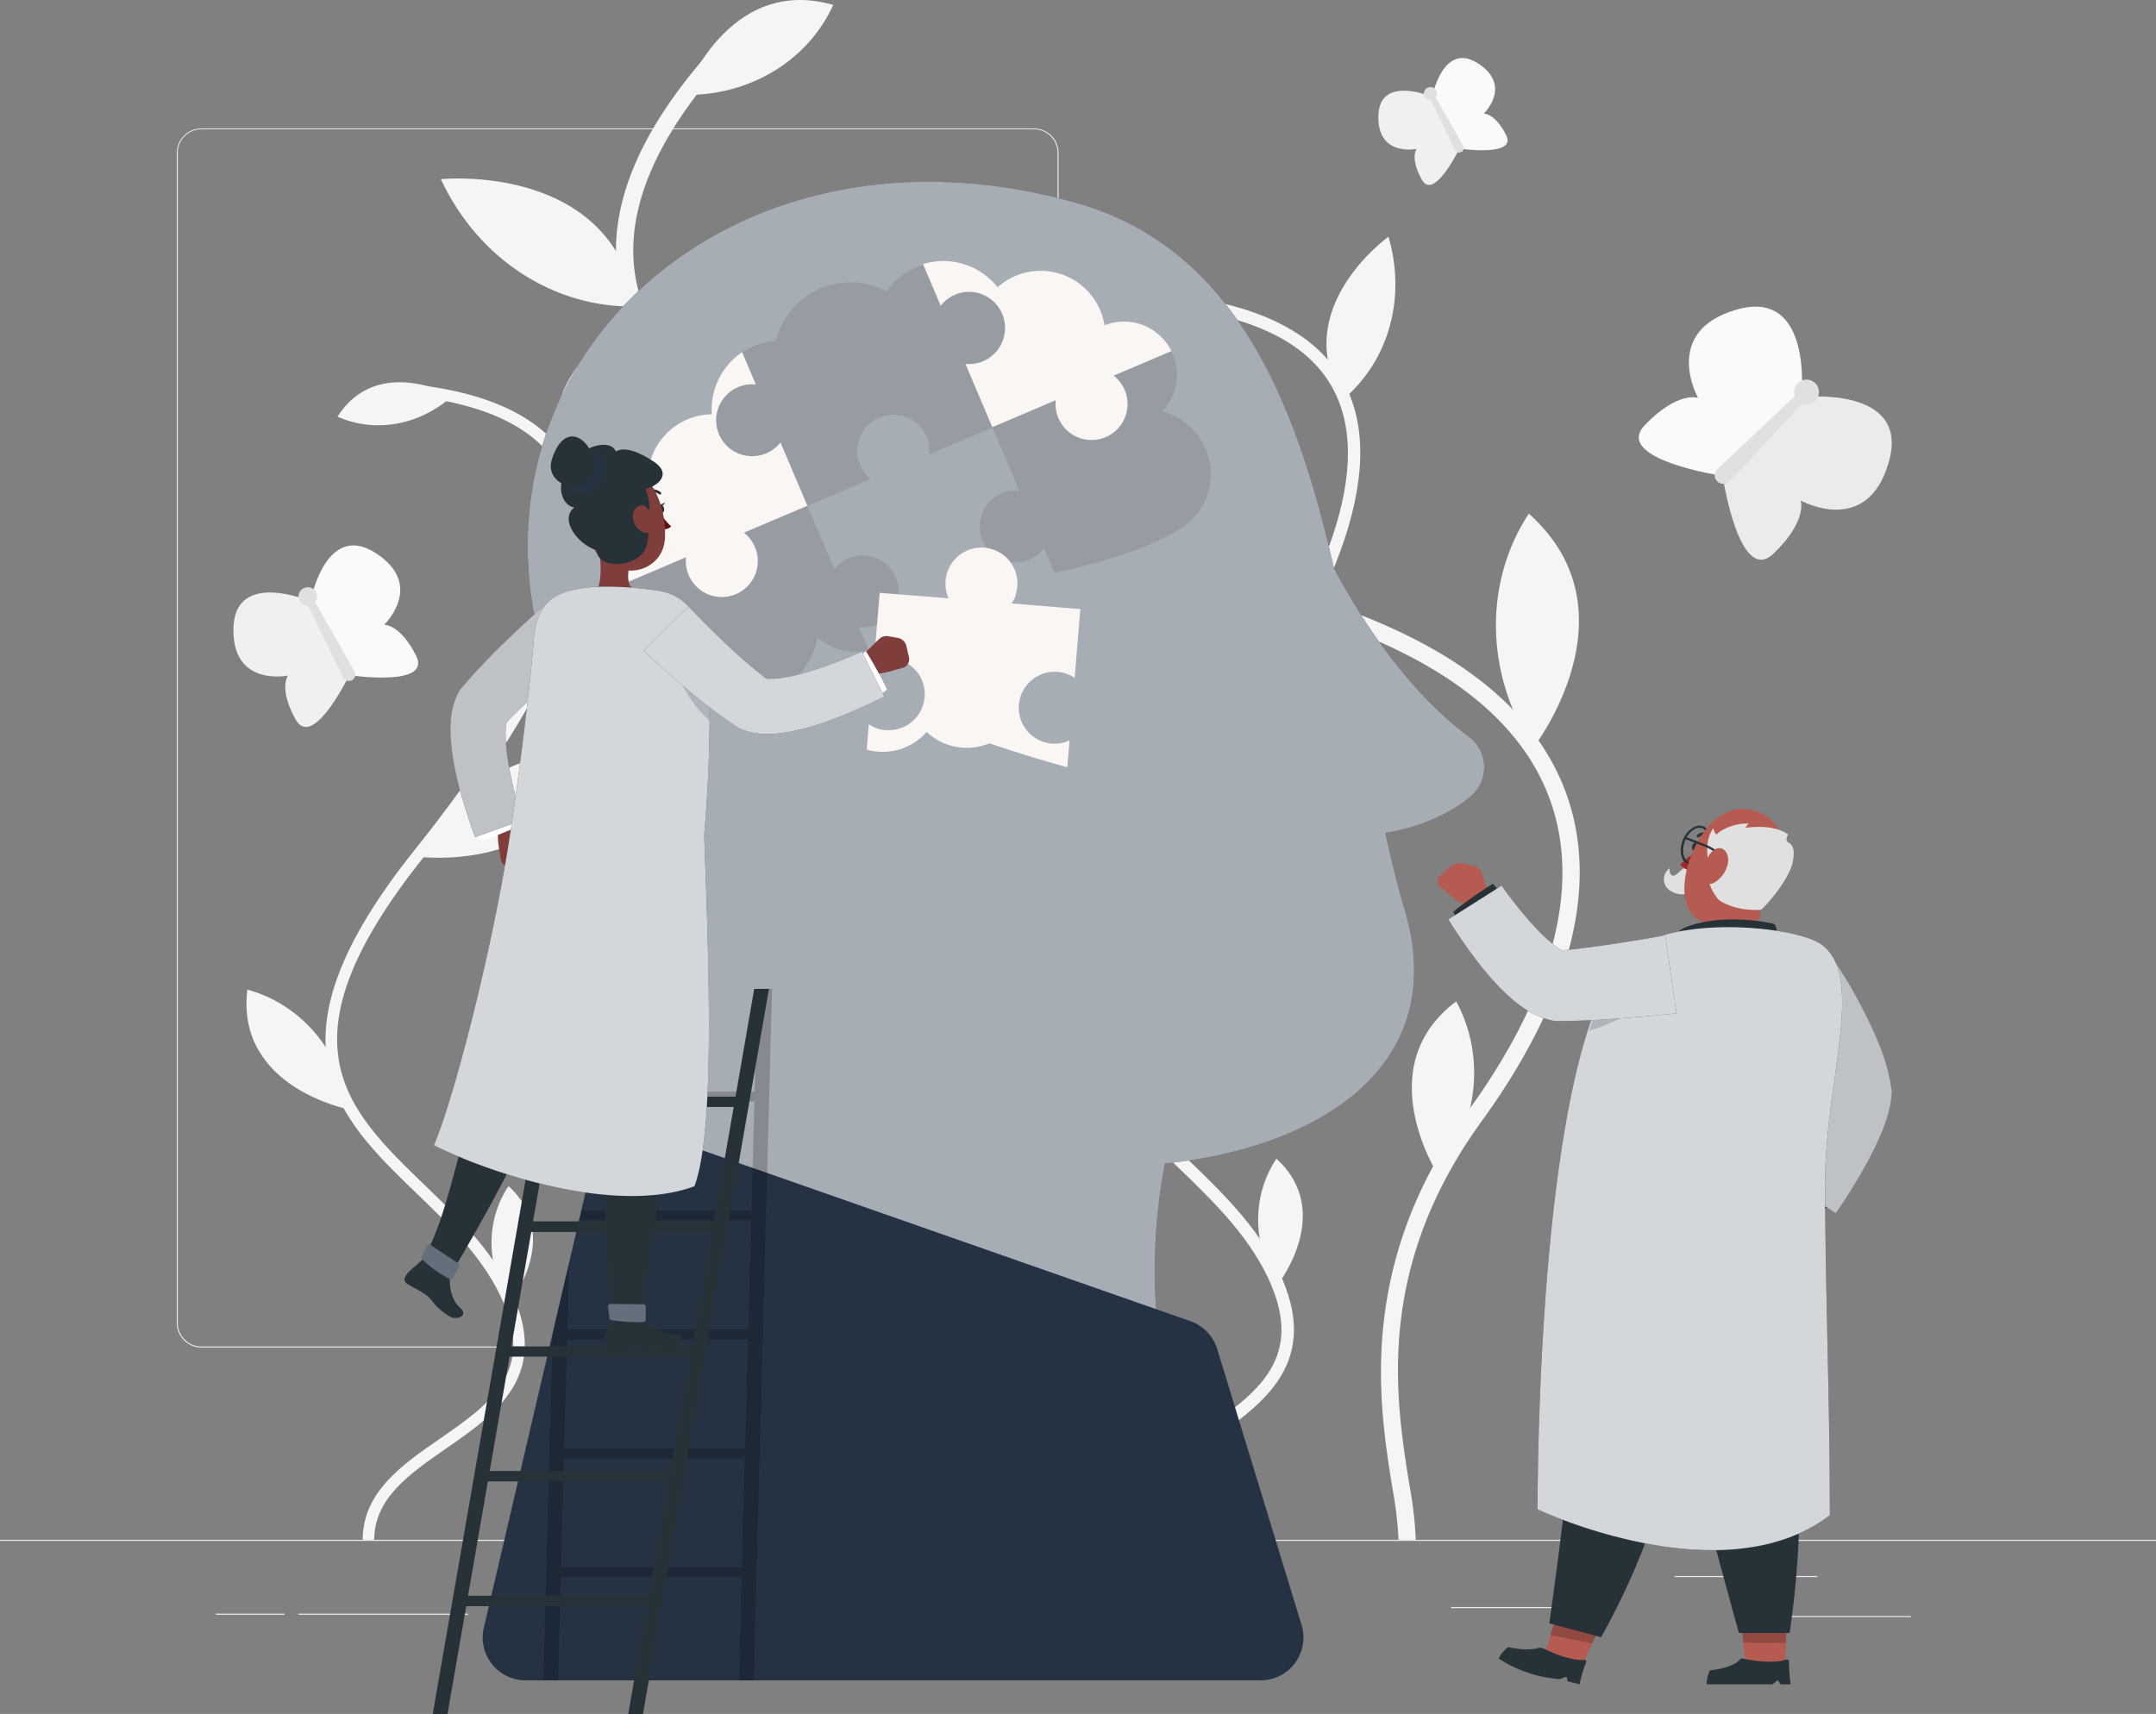 <svg id="Mental_health-rafiki_2_" data-name="Mental health-rafiki (2)" xmlns="http://www.w3.org/2000/svg" width="559.767" height="445.119" viewBox="0 0 559.767 445.119">
  <rect x="0" y="0" width="559.767" height="445.119" fill="#808080" stroke="none"/>
  <g id="freepik--background-complete--inject-2">
    <rect id="Rectangle_26" data-name="Rectangle 26" width="559.767" height="0.28" transform="translate(0 399.89)" fill="#ebebeb"/>
    <rect id="Rectangle_27" data-name="Rectangle 27" width="37.079" height="0.28" transform="translate(434.76 409.283)" fill="#ebebeb"/>
    <rect id="Rectangle_28" data-name="Rectangle 28" width="33.776" height="0.28" transform="translate(376.723 417.354)" fill="#ebebeb"/>
    <rect id="Rectangle_29" data-name="Rectangle 29" width="42.822" height="0.28" transform="translate(453.299 419.672)" fill="#ebebeb"/>
    <rect id="Rectangle_30" data-name="Rectangle 30" width="17.801" height="0.28" transform="translate(56.089 419.067)" fill="#ebebeb"/>
    <rect id="Rectangle_31" data-name="Rectangle 31" width="44.02" height="0.28" transform="translate(77.483 419.067)" fill="#ebebeb"/>
    <rect id="Rectangle_32" data-name="Rectangle 32" width="33.955" height="0.28" transform="translate(245.928 409.137)" fill="#ebebeb"/>
    <rect id="Rectangle_33" data-name="Rectangle 33" width="80.718" height="0.28" transform="translate(160.351 409.137)" fill="#ebebeb"/>
    <path id="Path_372" data-name="Path 372" d="M260.87,371.6H477.052a6.4,6.4,0,0,0,6.393-6.393V61.337A6.4,6.4,0,0,0,477.052,55H260.87a6.393,6.393,0,0,0-6.37,6.337V365.212A6.393,6.393,0,0,0,260.87,371.6ZM477.052,55.224a6.124,6.124,0,0,1,6.113,6.113V365.212a6.124,6.124,0,0,1-6.113,6.113H260.87a6.124,6.124,0,0,1-6.113-6.113V61.337a6.124,6.124,0,0,1,6.113-6.113Z" transform="translate(-208.599 -21.646)" fill="#ebebeb"/>
    <path id="Path_373" data-name="Path 373" d="M336.832,424h4.478a101.129,101.129,0,0,0-1.69-14.487c-3.56-22.29-8.956-55.977,18.9-94.365,16.48-22.715,33.519-56.257,21.07-87-11.442-28.257-45.531-47.535-101.34-57.342-79.89-14.028-127.627-37.762-137.971-68.56-6.4-19.032,1.646-40.885,23.924-64.855l-3.28-3.045c-23.51,25.257-31.851,48.588-24.887,69.322,10.915,32.466,59.828,57.264,141.453,71.65,54.174,9.516,87.133,27.888,97.948,54.611,11.677,28.839-4.724,60.891-20.543,82.7-28.94,39.9-23.152,76.072-19.693,97.691A97.687,97.687,0,0,1,336.832,424Z" transform="translate(26.267 -24.114)" fill="#f5f5f5"/>
    <path id="Path_374" data-name="Path 374" d="M143.486,205.207c-12.751-19.7-12.628-43.348-1.12-60.847C170.982,169.919,143.486,205.207,143.486,205.207Z" transform="translate(254.564 -10.964)" fill="#f5f5f5"/>
    <path id="Path_375" data-name="Path 375" d="M302.546,159.2c-27.5-11.039-56.76-5.172-75.636,13.434C265.5,201.791,302.546,159.2,302.546,159.2Z" transform="translate(3.188 -9.854)" fill="#f5f5f5"/>
    <path id="Path_376" data-name="Path 376" d="M352.44,66.778c9.874,21.17,29.88,33.586,50.748,33.06C396.729,62.244,352.44,66.778,352.44,66.778Z" transform="translate(-237.99 -20.258)" fill="#f5f5f5"/>
    <path id="Path_377" data-name="Path 377" d="M164.95,302.539c10.725-13.781,12.147-31.347,4.7-45.039C146.836,274.607,164.95,302.539,164.95,302.539Z" transform="translate(208.425 2.56)" fill="#f5f5f5"/>
    <path id="Path_378" data-name="Path 378" d="M306.76,49.874c17.465.246,32.332-9.18,38.792-23.387C318.146,18.583,306.76,49.874,306.76,49.874Z" transform="translate(-129.213 -25.207)" fill="#f5f5f5"/>
    <path id="Path_379" data-name="Path 379" d="M373.665,414.449h3c0-10.781,9.124-17.107,18.786-23.8,12.8-8.889,27.35-18.976,16.524-41.21-5.239-10.736-13.837-19.032-22.156-27.059-20.734-20.017-38.646-37.3-.224-85.331,34.762-43.46,48.42-77.651,39.5-98.877-5.7-13.546-20.275-21.585-43.326-23.891l-.291,3c21.865,2.239,35.6,9.606,40.841,22.055,8.475,20.152-5.038,53.29-39.072,95.832-40.135,50.178-20.4,69.221.493,89.384,8.128,7.837,16.535,15.953,21.529,26.208,9.706,19.917-2.553,28.414-15.528,37.415C383.864,394.969,373.665,402.1,373.665,414.449Z" transform="translate(-279.501 -14.56)" fill="#f5f5f5"/>
    <path id="Path_380" data-name="Path 380" d="M445.7,285.9c-2.329-15.6-12.886-27.451-26.477-31.134C416.175,280.329,445.7,285.9,445.7,285.9Z" transform="translate(-355.015 2.234)" fill="#f5f5f5"/>
    <path id="Path_381" data-name="Path 381" d="M363.9,226.805c8.956-17.767,26.309-27.8,44.054-26.869C401.494,231.809,363.9,226.805,363.9,226.805Z" transform="translate(-255.585 -4.328)" fill="#f5f5f5"/>
    <path id="Path_382" data-name="Path 382" d="M371.373,101.79c4.422,15.058-.157,30.227-10.893,39.184C347.046,119.176,371.373,101.79,371.373,101.79Z" transform="translate(-212.321 -16.053)" fill="#f5f5f5"/>
    <path id="Path_383" data-name="Path 383" d="M381.062,330.758c-6.281-9.908-6.113-21.719-.258-30.418C394.955,313.248,381.062,330.758,381.062,330.758Z" transform="translate(-248.766 7.681)" fill="#f5f5f5"/>
    <path id="Path_384" data-name="Path 384" d="M424.925,117.373c-8.688,7.837-20.364,9.729-29.925,5.43C405.3,106.637,424.925,117.373,424.925,117.373Z" transform="translate(-307.374 -14.608)" fill="#f5f5f5"/>
    <path id="Path_385" data-name="Path 385" d="M194.949,416.924h3.235c0-11.61,9.83-18.428,20.241-25.649,13.815-9.572,29.466-20.431,17.789-44.389-5.6-11.554-14.89-20.5-23.846-29.108-22.391-21.562-41.647-40.191-.257-91.925,37.46-46.819,52.17-83.652,42.542-106.524-6.135-14.554-21.842-23.242-46.673-25.749l-.313,3.224c23.51,2.351,38.355,10.356,44,23.757,9.124,21.708-5.43,57.41-42.094,103.243-43.236,54.051-21.976,74.561.537,96.28,8.755,8.452,17.8,17.185,23.186,28.235,10.456,21.461-2.743,30.619-16.726,40.3C205.943,395.988,194.949,403.612,194.949,416.924Z" transform="translate(95.648 -17.034)" fill="#f5f5f5"/>
    <path id="Path_386" data-name="Path 386" d="M272.532,278.456c-2.5-16.793-13.871-29.567-28.514-33.586C240.737,272.444,272.532,278.456,272.532,278.456Z" transform="translate(14.315 1.05)" fill="#f5f5f5"/>
    <path id="Path_387" data-name="Path 387" d="M184.41,214.784c9.65-19.144,28.347-29.948,47.468-28.906C224.9,220.169,184.41,214.784,184.41,214.784Z" transform="translate(121.435 -6.01)" fill="#f5f5f5"/>
    <path id="Path_388" data-name="Path 388" d="M192.485,80.11c4.758,16.222-.168,32.466-11.744,42.229C166.288,98.84,192.485,80.11,192.485,80.11Z" transform="translate(168.005 -18.644)" fill="#f5f5f5"/>
    <path id="Path_389" data-name="Path 389" d="M202.881,326.769c-6.717-10.669-6.572-23.4-.269-32.769C217.86,307.9,202.881,326.769,202.881,326.769Z" transform="translate(128.792 6.923)" fill="#f5f5f5"/>
    <path id="Path_390" data-name="Path 390" d="M250.151,96.871c-9.359,8.486-21.932,10.479-32.231,5.855C229.015,85.328,250.151,96.871,250.151,96.871Z" transform="translate(65.647 -17.089)" fill="#f5f5f5"/>
    <path id="Path_391" data-name="Path 391" d="M81.752,117.349,61.287,137.815s4.321,28.738,13.244,20.152,7.019-13.781,7.019-13.781,17.386,9.74,22.928-10.121S81.752,117.349,81.752,117.349Z" transform="translate(385.956 -14.215)" fill="#ebebeb"/>
    <path id="Path_392" data-name="Path 392" d="M124.294,119.838,103.829,140.3s-28.75-4.321-20.152-13.244,13.77-7.019,13.77-7.019-9.684-17.364,10.132-22.962S124.294,119.838,124.294,119.838Z" transform="translate(343.413 -16.703)" fill="#fafafa"/>
    <circle id="Ellipse_8" data-name="Ellipse 8" cx="3.224" cy="3.224" r="3.224" transform="translate(465.815 98.578)" fill="#e0e0e0"/>
    <path id="Path_393" data-name="Path 393" d="M81.27,139.376h0a2.239,2.239,0,0,0,3.179,0l20.476-21.786-1.87-1.87-21.73,20.465a2.239,2.239,0,0,0-.056,3.191Z" transform="translate(364.573 -14.388)" fill="#e0e0e0"/>
    <path id="Path_394" data-name="Path 394" d="M403.017,166.251l10.076,19.166s21.506,3.258,17.364-5.016-8.307-8.061-8.307-8.061,10.747-10.311-2.239-18.651S403.017,166.251,403.017,166.251Z" transform="translate(-322.41 -10.084)" fill="#fafafa"/>
    <path id="Path_395" data-name="Path 395" d="M439,164.945l10.076,19.166S439.63,203.7,435.14,195.62s-1.97-11.4-1.97-11.4-14.554,3.056-14.162-12.315S439,164.945,439,164.945Z" transform="translate(-358.396 -8.778)" fill="#f0f0f0"/>
    <path id="Path_396" data-name="Path 396" d="M426.725,164.979a2.407,2.407,0,1,0-.178-1.845,2.418,2.418,0,0,0,.178,1.845Z" transform="translate(-348.929 -8.924)" fill="#e0e0e0"/>
    <path id="Path_397" data-name="Path 397" d="M429.7,185.315h0a1.657,1.657,0,0,0,.672-2.239L419.341,163.63l-1.747.929,9.841,20.062a1.657,1.657,0,0,0,2.261.694Z" transform="translate(-338.309 -8.661)" fill="#e0e0e0"/>
    <path id="Path_398" data-name="Path 398" d="M150.369,48.757l7.075,13.434s15.047,2.239,12.147-3.5-5.81-5.6-5.81-5.6,7.523-7.21-1.534-13.043S150.369,48.757,150.369,48.757Z" transform="translate(221.462 -23.598)" fill="#fafafa"/>
    <path id="Path_399" data-name="Path 399" d="M175.517,47.852l7.075,13.434S175.987,75,172.841,69.347s-1.377-7.982-1.377-7.982-10.2,2.138-9.908-8.632S175.517,47.852,175.517,47.852Z" transform="translate(196.314 -22.692)" fill="#f0f0f0"/>
    <path id="Path_400" data-name="Path 400" d="M166.936,47.861a1.69,1.69,0,1,0,.705-2.239A1.691,1.691,0,0,0,166.936,47.861Z" transform="translate(202.935 -22.791)" fill="#e0e0e0"/>
    <path id="Path_401" data-name="Path 401" d="M169,62.087h0a1.12,1.12,0,0,0,.47-1.635l-7.714-13.6-1.22.638,6.874,14.084a1.12,1.12,0,0,0,1.59.515Z" transform="translate(210.389 -22.62)" fill="#e0e0e0"/>
  </g>
  <g id="freepik--Head--inject-2" transform="translate(125.32 47.203)">
    <path id="Path_402" data-name="Path 402" d="M162.793,198.311C132.509,119.484,204.82,46.614,298.021,72.8c41.333,11.61,57.287,51.5,67.1,94.959,5.889,11.128,18.036,31.089,35.019,43.74a9.874,9.874,0,0,1,.481,15.472c-7.4,6.225-16.625,8.609-22.144,9.5,1.511,7,3.146,13.7,5.016,19.984,12.125,40.863-22.827,61.888-62.246,65.862a147.778,147.778,0,0,0-2.172,39.6c1.355,17.442-14.554,31.246-31.716,27.787l-77.248-15.6a26.511,26.511,0,0,1-21.193-28.257,632.052,632.052,0,0,0,.179-100.612C180.157,234.673,171.447,220.8,162.793,198.311Z" transform="translate(-144.107 -67.37)" fill="#243244"/>
    <path id="Path_403" data-name="Path 403" d="M162.793,198.311C132.509,119.484,204.82,46.614,298.021,72.8c41.333,11.61,57.287,51.5,67.1,94.959,5.889,11.128,18.036,31.089,35.019,43.74a9.874,9.874,0,0,1,.481,15.472c-7.4,6.225-16.625,8.609-22.144,9.5,1.511,7,3.146,13.7,5.016,19.984,12.125,40.863-22.827,61.888-62.246,65.862a147.778,147.778,0,0,0-2.172,39.6c1.355,17.442-14.554,31.246-31.716,27.787l-77.248-15.6a26.511,26.511,0,0,1-21.193-28.257,632.052,632.052,0,0,0,.179-100.612C180.157,234.673,171.447,220.8,162.793,198.311Z" transform="translate(-144.107 -67.37)" fill="#fff" opacity="0.6"/>
    <path id="Path_404" data-name="Path 404" d="M208.891,430.288H399.682a11.128,11.128,0,0,0,10.647-14.375l-21.9-71.65a11.2,11.2,0,0,0-6.963-7.255L240.809,287.749a11.117,11.117,0,0,0-14.554,7.971l-28.246,120.91a11.128,11.128,0,0,0,10.882,13.658Z" transform="translate(-197.717 -41.104)" fill="#243244"/>
    <path id="Path_405" data-name="Path 405" d="M247.653,92.6a16.793,16.793,0,0,1,27.8,9.841,13.748,13.748,0,0,1,17.375,6.717l-14.991,6.37a9.348,9.348,0,1,1-15.047,6.381l-16.468,7-7-16.468a9.337,9.337,0,0,0,9.247-4.982,9.016,9.016,0,0,0,.47-1.12c.123-.336.224-.672.313-1.019a9.283,9.283,0,0,0,.269-2.161v-.078a9.493,9.493,0,0,0-.75-3.638,9.337,9.337,0,0,0-15.953-2.1l-4.59-10.8a17.991,17.991,0,0,1,19.312,5.978Z" transform="translate(-114.003 -65.173)" fill="#faf6f3"/>
    <path id="Path_406" data-name="Path 406" d="M232.159,160.779a9.323,9.323,0,1,1-3.56-17.913,7.6,7.6,0,0,1,.873,0h0L222.486,126.4l16.468-7A9.348,9.348,0,1,0,254,113.02l14.991-6.37a13.737,13.737,0,0,1-2.429,15.673,16.793,16.793,0,0,1,9.706,25.749h0l-.246.325a16.938,16.938,0,0,1-6.057,5.15c-7.019,4.265-18.215,7.837-31.347,10.725l-2.732-6.415a9.237,9.237,0,0,1-3.728,2.922Z" transform="translate(-90.168 -62.675)" opacity="0.1"/>
    <path id="Path_407" data-name="Path 407" d="M342.206,115.967a9.348,9.348,0,0,0-5.6,7.21,10.363,10.363,0,0,0-.112,1.321v.09a9.348,9.348,0,0,0,16.7,5.743l6.986,16.457h0l-16.468,6.986a9.348,9.348,0,1,1-15.047,6.393l-15.1,6.415a13.793,13.793,0,0,1,7.994-17.5,16.793,16.793,0,0,1,13.815-26.052,17.98,17.98,0,0,1,5.788-14.487,18.172,18.172,0,0,1,2.094-1.635l3.549,8.363A9.258,9.258,0,0,0,342.206,115.967Z" transform="translate(-275.884 -62.644)" fill="#faf6f3"/>
    <path id="Path_408" data-name="Path 408" d="M328.91,94.482a9.348,9.348,0,0,1,12.248,4.948,9.494,9.494,0,0,1,.75,3.638v.078a9.281,9.281,0,0,1-.269,2.161c-.09.347-.19.683-.314,1.019a9.019,9.019,0,0,1-.47,1.12,9.337,9.337,0,0,1-9.247,4.982h0l7,16.468h0l-16.457,7a9.993,9.993,0,0,0,0-2.239.19.19,0,0,0,0-.078s0-.1,0-.146a9.314,9.314,0,0,0-10.781-7.7,8.821,8.821,0,0,0-2.082.6h0a9.348,9.348,0,0,0-5.06,12.214,9.237,9.237,0,0,0,1.993,2.944,10.881,10.881,0,0,0,.851.761L290.6,149.238l-6.986-16.457a9.348,9.348,0,0,1-16.7-5.743v-.09a10.351,10.351,0,0,1,.112-1.321,9.3,9.3,0,0,1,10.2-7.837h0l-3.549-8.363a17.912,17.912,0,0,1,8.732-3.045A19.916,19.916,0,0,1,311.12,93.508a18.047,18.047,0,0,1,9.494-6.908l4.59,10.8A9.337,9.337,0,0,1,328.91,94.482Z" transform="translate(-206.276 -65.071)" opacity="0.1"/>
    <path id="Path_409" data-name="Path 409" d="M307.369,160.542a9.348,9.348,0,1,0,14.352-11.016l16.468-6.986,7,16.468c.179-.235.392-.448.593-.672a9.113,9.113,0,0,1,3.112-2.172,9.348,9.348,0,0,1,8.161,16.793c-.269.146-.56.291-.851.414a9.393,9.393,0,0,1-4.624.694h0l2.586,6.079a15.248,15.248,0,0,1-11.352-1.926,15.494,15.494,0,0,1-2-1.489,19.727,19.727,0,0,1-2.6,6.65,20.073,20.073,0,0,1-37.068-12.315,13.781,13.781,0,0,1-9.572-8.732l15.1-6.415A9.394,9.394,0,0,0,307.369,160.542Z" transform="translate(-253.866 -58.385)" opacity="0.1"/>
    <g id="Group_20" data-name="Group 20" transform="translate(20.387 300.662)" opacity="0.2">
      <path id="Path_410" data-name="Path 410" d="M374.941,363.52l-.75,28.313H327.26l.75-28.313Z" transform="translate(-327.26 -332.632)" fill="none"/>
      <path id="Path_411" data-name="Path 411" d="M327.281,335.93h46.931l-.75,28.313H326.52Z" transform="translate(-325.703 -335.93)" fill="none"/>
    </g>
  </g>
  <g id="freepik--character-1--inject-2" transform="translate(373.299 210.106)">
    <path id="Path_412" data-name="Path 412" d="M79.1,308.924l-.19-2.776a2.855,2.855,0,0,1,1.052-2.53l3.359-2.5a4.758,4.758,0,0,1,4.9-.313l1.12.493c.6,4.646-1.8,9.606-1.8,9.606L87,312.428a2.06,2.06,0,0,1-3.1,1.12l-2.956-1.635A3.829,3.829,0,0,1,79.1,308.924Z" transform="translate(8.704 -202.434)" fill="#b55b52"/>
    <path id="Path_413" data-name="Path 413" d="M77.254,299l-1.724,1.4a99.379,99.379,0,0,0,8.744,6.807,19.862,19.862,0,0,1,2.138-1.814Z" transform="translate(15.497 -202.586)" fill="#263238"/>
    <path id="Path_414" data-name="Path 414" d="M61.24,259.651c.638.817,1.433,1.914,2.127,2.911s1.433,2.049,2.127,3.079c1.377,2.082,2.709,4.187,3.93,6.292a70.368,70.368,0,0,1,3.269,6.325,30.228,30.228,0,0,1,2.015,5.6l-.1-1.926a6.627,6.627,0,0,1-.213,1.8,25.465,25.465,0,0,1-.772,2.7,63.3,63.3,0,0,1-2.441,6.045c-.94,2.06-1.993,4.131-3.09,6.191s-2.239,4.165-3.359,6.034l13.658,9.012c1.579-2.239,2.944-4.377,4.333-6.628s2.7-4.478,3.974-6.852a82.125,82.125,0,0,0,3.594-7.512,37.637,37.637,0,0,0,1.545-4.333,27.2,27.2,0,0,0,1.064-5.5l.067-.784-.168-1.12a47.267,47.267,0,0,0-2.608-9.774,89.962,89.962,0,0,0-3.672-8.352c-1.287-2.631-2.653-5.172-4.075-7.658-.705-1.243-1.433-2.485-2.239-3.706s-1.467-2.385-2.373-3.75Z" transform="translate(24.94 -208.712)" fill="#243244"/>
    <path id="Path_415" data-name="Path 415" d="M61.24,259.651c.638.817,1.433,1.914,2.127,2.911s1.433,2.049,2.127,3.079c1.377,2.082,2.709,4.187,3.93,6.292a70.368,70.368,0,0,1,3.269,6.325,30.228,30.228,0,0,1,2.015,5.6l-.1-1.926a6.627,6.627,0,0,1-.213,1.8,25.465,25.465,0,0,1-.772,2.7,63.3,63.3,0,0,1-2.441,6.045c-.94,2.06-1.993,4.131-3.09,6.191s-2.239,4.165-3.359,6.034l13.658,9.012c1.579-2.239,2.944-4.377,4.333-6.628s2.7-4.478,3.974-6.852a82.125,82.125,0,0,0,3.594-7.512,37.637,37.637,0,0,0,1.545-4.333,27.2,27.2,0,0,0,1.064-5.5l.067-.784-.168-1.12a47.267,47.267,0,0,0-2.608-9.774,89.962,89.962,0,0,0-3.672-8.352c-1.287-2.631-2.653-5.172-4.075-7.658-.705-1.243-1.433-2.485-2.239-3.706s-1.467-2.385-2.373-3.75Z" transform="translate(24.94 -208.712)" fill="#fff" opacity="0.7"/>
    <path id="Path_416" data-name="Path 416" d="M131.813,397.53l11.9,2.452-6,13.468-9.953-2.038Z" transform="translate(-100.277 -190.808)" fill="#b55b52"/>
    <path id="Path_417" data-name="Path 417" d="M130.023,397.53l11.912,2.463-3.37,7.534-10.815-2.217Z" transform="translate(-98.487 -190.808)" opacity="0.2"/>
    <path id="Path_418" data-name="Path 418" d="M126.886,365.629c5.934-18.439,20.152-36.945,19.032-55.148l-39.643-.1s-2.586,36.721-3.93,53.738c-1.4,17.644-5.822,48.588-5.822,48.588l13.434,3.6S127.916,385.378,126.886,365.629Z" transform="translate(-67.575 -201.225)" fill="#263238"/>
    <path id="Path_419" data-name="Path 419" d="M153.132,416.963l-3.1-.817-.269-1.187-1.78.649a33.419,33.419,0,0,1-15.853-5.363,8.117,8.117,0,0,1,2.474-2.956s4.612,1.12,7.68.269a2.037,2.037,0,0,1,1.5.1c1.914.94,7.053,3.258,10.6,2.944a.448.448,0,0,1,.459.616A37.64,37.64,0,0,0,153.132,416.963Z" transform="translate(-116.335 -189.641)" fill="#263238"/>
    <path id="Path_420" data-name="Path 420" d="M85.54,399.02l12.181.123-.582,14.364-10.177-.078Z" transform="translate(-7.018 -190.63)" fill="#b55b52"/>
    <path id="Path_421" data-name="Path 421" d="M85.54,399.03l12.181.112-.325,8.049-11.061-.1Z" transform="translate(-7.018 -190.629)" opacity="0.2"/>
    <path id="Path_422" data-name="Path 422" d="M109.356,361.005c.985-18.45,11.285-37.941,6.325-49.774L77.74,310.38s.358,35.635,4.3,52.618c4.1,17.722,13.725,52.193,13.725,52.193h13.166S114.3,382.041,109.356,361.005Z" transform="translate(-17.59 -201.225)" fill="#263238"/>
    <path id="Path_423" data-name="Path 423" d="M110,227.958c-1.332,1.287-2.239.515-2.161-1.254a3.5,3.5,0,0,0,.56,6.012c2.485,1.411,5.284.616,6.258-.907l.381-5.206C113.15,225.641,112.008,226.044,110,227.958Z" transform="translate(-47.681 -211.3)" fill="#e0e0e0"/>
    <path id="Path_424" data-name="Path 424" d="M110.834,222.72l-1.982,5.094a4.646,4.646,0,0,1-2.922-1.635,11.419,11.419,0,0,1,4.9-3.459Z" transform="translate(-42.958 -211.704)" fill="#a02724"/>
    <path id="Path_425" data-name="Path 425" d="M107.643,221.982c-.235.6-.75.963-1.12.795a1.064,1.064,0,0,1-.28-1.377c.246-.6.75-.963,1.12-.806A1.051,1.051,0,0,1,107.643,221.982Z" transform="translate(-40.115 -211.962)" fill="#263238"/>
    <path id="Path_426" data-name="Path 426" d="M106.219,226.862a3.09,3.09,0,0,0,1.22-.269,6.2,6.2,0,0,0,3.056-3.471c1.12-2.7.47-5.486-1.332-6.225a2.777,2.777,0,0,0-2.228.134,6.2,6.2,0,0,0-3.056,3.471c-1.12,2.7-.47,5.486,1.332,6.225A2.486,2.486,0,0,0,106.219,226.862Zm1.993-9.594a2.071,2.071,0,0,1,.739.146c1.523.627,1.982,3.09,1.019,5.5h0a5.6,5.6,0,0,1-2.754,3.168,2.239,2.239,0,0,1-1.735.078c-1.523-.627-1.982-3.09-1.019-5.5a5.6,5.6,0,0,1,2.754-3.168A2.6,2.6,0,0,1,108.212,217.268Z" transform="translate(-40.258 -212.42)" fill="#263238"/>
    <path id="Path_427" data-name="Path 427" d="M103.358,219.567a.358.358,0,0,0,.347,0,3.012,3.012,0,0,1,2.709-.481.381.381,0,0,0,.493-.213.392.392,0,0,0-.213-.5,3.784,3.784,0,0,0-3.426.582.369.369,0,0,0-.09.526A.314.314,0,0,0,103.358,219.567Z" transform="translate(-35.897 -212.245)" fill="#263238"/>
    <path id="Path_428" data-name="Path 428" d="M111.072,228.688c-3.359,7.243-5.878,12.08-11.419,13.5-11.027,2.821-14.554-3.269-13.434-11.4,1.12-7.311,6.46-17.913,14.879-17.913a11.016,11.016,0,0,1,9.975,15.808Z" transform="translate(-22.003 -212.88)" fill="#b55b52"/>
    <path id="Path_429" data-name="Path 429" d="M91.561,244.942a7.143,7.143,0,0,1,3.415-3.235,6.605,6.605,0,0,0,.112-4.478L111.769,232c-1.343,5.508-2.4,9.874-.347,12.55-3.28,1.993-9.292,5.6-15.841,5.407S90.5,247.248,91.561,244.942Z" transform="translate(-26.765 -210.594)" fill="#b55b52"/>
    <path id="Path_430" data-name="Path 430" d="M113.926,243.182c1-3.179-.515-3.6-.515-3.6s-10.311-2.474-19.872,0-3.806,5.934-3.806,5.934Z" transform="translate(-26.336 -209.82)" fill="#263238"/>
    <path id="Path_431" data-name="Path 431" d="M84.736,227.279c-1.052-2.452-1.12-7.389.94-9.852a2.06,2.06,0,0,0,.806,1.679c.526-.784,3.8-2.967,8.4-2.866a2.81,2.81,0,0,0-.929,1.12s7.21-1.2,11.106,1.746c0,0-.828,1.12-.224,1.858,1.422.806,2,1.8,1.433,5.083s-4.478,9.023-8.273,12.606c-7.1.4-10.893-2.5-10.893-2.5S82.99,231.869,84.736,227.279Z" transform="translate(-14.073 -212.479)" fill="#e0e0e0"/>
    <path id="Path_432" data-name="Path 432" d="M110.274,225.957h.067a.269.269,0,0,0,.2-.336c-.448-1.747-2.776-3.415-4.288-4.03-2.239-.952-5.743-2.239-5.777-2.239a.28.28,0,0,0-.19.526s3.482,1.276,5.754,2.239c1.366.56,3.56,2.1,3.963,3.65A.291.291,0,0,0,110.274,225.957Z" transform="translate(-36.163 -212.108)" fill="#263238"/>
    <path id="Path_433" data-name="Path 433" d="M105.327,226.808a7.568,7.568,0,0,1-3.359,4.142c-1.993,1.041-3.1-1.12-2.653-3.538.4-2.239,1.914-5.463,3.963-5.452S106.155,224.513,105.327,226.808Z" transform="translate(-30.253 -211.795)" fill="#b55b52"/>
    <path id="Path_434" data-name="Path 434" d="M97.678,243.183a153.9,153.9,0,0,1,33.855.537,11.419,11.419,0,0,1,9.5,13.6c-5.262,26.511-2.664,58.451-3.213,63.69,0,0-33.093,8.15-62.694-.728-3.459-32.466,8.184-59.425,13.5-70.643a11.374,11.374,0,0,1,9.046-6.46Z" transform="translate(-38.21 -209.339)" fill="#263238"/>
    <path id="Path_435" data-name="Path 435" d="M106.5,416.648h-2.642l-.672-1.12-1.433,1.12H84.724a7.322,7.322,0,0,1,.84-3.661s5.833-.437,7.77-2.81a.616.616,0,0,1,.6-.246c1.567.336,7.837,1.534,11.374.28a.549.549,0,0,1,.761.526A38.745,38.745,0,0,0,106.5,416.648Z" transform="translate(-14.878 -189.327)" fill="#263238"/>
    <path id="Path_436" data-name="Path 436" d="M99.739,244.623c13.737-7.232,40.807-4.176,46.785.19,11.408,8.341,1.008,35.377.918,61.183s1.22,54.936,1.22,87c-27.843,21.271-75.882-1.511-75.882-1.511S72.131,259.177,99.739,244.623Z" transform="translate(-46.876 -209.604)" fill="#243244"/>
    <path id="Path_437" data-name="Path 437" d="M99.739,244.623c13.737-7.232,40.807-4.176,46.785.19,11.408,8.341,1.008,35.377.918,61.183s1.22,54.936,1.22,87c-27.843,21.271-75.882-1.511-75.882-1.511S72.131,259.177,99.739,244.623Z" transform="translate(-46.876 -209.604)" fill="#fff" opacity="0.8"/>
    <path id="Path_438" data-name="Path 438" d="M122.193,256.77l10.692,1.914A51.792,51.792,0,0,1,119.17,265.2,89.229,89.229,0,0,1,122.193,256.77Z" transform="translate(-79.831 -207.634)" fill="#243244" opacity="0.2"/>
    <path id="Path_439" data-name="Path 439" d="M161.736,225.535l2.7.705a2.832,2.832,0,0,1,2.049,1.8l1.276,4.03a4.769,4.769,0,0,1-1.276,4.747l-.806.851c-4.59-.929-8.52-4.8-8.52-4.8l-1.276-.985a2.071,2.071,0,0,1-.09-3.359l2.485-2.239A3.818,3.818,0,0,1,161.736,225.535Z" transform="translate(-154.975 -211.384)" fill="#b55b52"/>
    <path id="Path_440" data-name="Path 440" d="M164.3,232.4l-2.015-2.172A111.806,111.806,0,0,0,152,237.485a21.341,21.341,0,0,1,1.366,2.922Z" transform="translate(-148.005 -210.806)" fill="#263238"/>
    <path id="Path_441" data-name="Path 441" d="M167.49,243.558c-2.239.425-4.691.84-7.042,1.22s-4.736.761-7.087,1.12c-4.713.694-9.438,1.31-13.927,1.668l1.937.134c.358.123,0,.1-.6-.2a12.747,12.747,0,0,1-2.049-1.355,41.117,41.117,0,0,1-4.736-4.4c-1.59-1.668-3.146-3.493-4.657-5.374-.75-.94-1.5-1.9-2.239-2.866s-1.467-2-2.071-2.855L111.2,239.427c.817,1.332,1.511,2.418,2.3,3.6s1.545,2.306,2.351,3.437c1.6,2.239,3.291,4.478,5.15,6.717a59.338,59.338,0,0,0,6.314,6.572,31.677,31.677,0,0,0,4.254,3.2,19.749,19.749,0,0,0,6.594,2.709l.683.146h1.243c5.3,0,10.322-.314,15.338-.661q3.762-.269,7.49-.593c2.508-.224,4.948-.459,7.512-.728Z" transform="translate(-108.448 -210.756)" fill="#243244"/>
    <path id="Path_442" data-name="Path 442" d="M167.49,243.558c-2.239.425-4.691.84-7.042,1.22s-4.736.761-7.087,1.12c-4.713.694-9.438,1.31-13.927,1.668l1.937.134c.358.123,0,.1-.6-.2a12.747,12.747,0,0,1-2.049-1.355,41.117,41.117,0,0,1-4.736-4.4c-1.59-1.668-3.146-3.493-4.657-5.374-.75-.94-1.5-1.9-2.239-2.866s-1.467-2-2.071-2.855L111.2,239.427c.817,1.332,1.511,2.418,2.3,3.6s1.545,2.306,2.351,3.437c1.6,2.239,3.291,4.478,5.15,6.717a59.338,59.338,0,0,0,6.314,6.572,31.677,31.677,0,0,0,4.254,3.2,19.749,19.749,0,0,0,6.594,2.709l.683.146h1.243c5.3,0,10.322-.314,15.338-.661q3.762-.269,7.49-.593c2.508-.224,4.948-.459,7.512-.728Z" transform="translate(-108.448 -210.756)" fill="#fff" opacity="0.8"/>
  </g>
  <g id="freepik--character-2--inject-2" transform="translate(105.018 113.343)">
    <path id="Path_443" data-name="Path 443" d="M327.667,325.582l-.47,17.465h46.976l.761-28.313H330.242l.6-2.564H375l.75-28.313H351.972v-2.575h23.835l.717-26.712h3.818l-4.769,179.607h-3.829l.705-26.746H325.518l-.716,26.7H320.95l2.4-90.044Zm46.393,20.04H327.13l-.75,28.313h46.976Zm-1.579,59.2.75-28.313H326.3l-.75,28.313Z" transform="translate(-284.906 -111.133)" opacity="0.2"/>
    <path id="Path_444" data-name="Path 444" d="M325.5,442.906H321.67L354.383,254.6h3.829l-4.859,27.988h46.92l4.859-27.988h3.829L376.247,442.906H372.43l4.859-27.988H330.358Zm16.11-92.8-5.15,29.69H383.39l5.15-29.69Zm47.4-2.709,5.161-29.656H347.24l-5.161,29.69Zm-36.139-62.123-5.161,29.7h46.931l5.161-29.7ZM377.759,412.2l5.161-29.7H335.989l-5.161,29.7Z" transform="translate(-314.331 -111.129)" fill="#263238"/>
    <path id="Path_445" data-name="Path 445" d="M384.726,225.346l.705-2.362a2.866,2.866,0,0,0-.47-2.586l-2.642-3.426a5.34,5.34,0,0,0-4.478-2.071h-1.12c-1.455,3.829-.2,9.046-.2,9.046l.19,1.523a2.385,2.385,0,0,0,2.631,2.138l3.034-.336a2.765,2.765,0,0,0,2.351-1.926Z" transform="translate(-351.773 -115.875)" fill="#7f3e3b"/>
    <path id="Path_446" data-name="Path 446" d="M389.893,214.82l1.254,1.87a99.921,99.921,0,0,1-10.535,4.288,20.011,20.011,0,0,0-1.612-2.4Z" transform="translate(-360.701 -115.884)" fill="#fff"/>
    <path id="Path_447" data-name="Path 447" d="M388.954,164.53c-2.06,1.791-3.986,3.527-5.934,5.329s-3.874,3.6-5.777,5.463a154.5,154.5,0,0,0-11.2,11.889l-.593.716-.28.549a18.192,18.192,0,0,0-1.858,6.5,31.96,31.96,0,0,0-.09,5.239,61.073,61.073,0,0,0,1.332,9.113c.616,2.888,1.366,5.676,2.239,8.419s1.7,5.385,2.754,8.217l12.315-4.422c-.739-2.306-1.478-4.9-2.094-7.367s-1.12-5-1.579-7.456a47.811,47.811,0,0,1-.716-7.064,17.323,17.323,0,0,1,.179-2.911,2.977,2.977,0,0,1,.392-1.287l-.884,1.265a141.052,141.052,0,0,1,10.624-10.076c1.892-1.646,3.818-3.258,5.766-4.859s3.941-3.2,5.855-4.691Z" transform="translate(-351.231 -121.896)" fill="#243244"/>
    <path id="Path_448" data-name="Path 448" d="M388.954,164.53c-2.06,1.791-3.986,3.527-5.934,5.329s-3.874,3.6-5.777,5.463a154.5,154.5,0,0,0-11.2,11.889l-.593.716-.28.549a18.192,18.192,0,0,0-1.858,6.5,31.96,31.96,0,0,0-.09,5.239,61.073,61.073,0,0,0,1.332,9.113c.616,2.888,1.366,5.676,2.239,8.419s1.7,5.385,2.754,8.217l12.315-4.422c-.739-2.306-1.478-4.9-2.094-7.367s-1.12-5-1.579-7.456a47.811,47.811,0,0,1-.716-7.064,17.323,17.323,0,0,1,.179-2.911,2.977,2.977,0,0,1,.392-1.287l-.884,1.265a141.052,141.052,0,0,1,10.624-10.076c1.892-1.646,3.818-3.258,5.766-4.859s3.941-3.2,5.855-4.691Z" transform="translate(-351.231 -121.896)" fill="#fff" opacity="0.7"/>
    <path id="Path_449" data-name="Path 449" d="M350.81,149.87c.952,4.366,1.982,12.382-1.008,15.293,0,0,4.176-.627,12.673,4.814,2.743-3.65.907-4.814.907-4.814-4.892-1.12-4.848-4.78-4.075-8.173Z" transform="translate(-300.851 -123.648)" fill="#7f3e3b"/>
    <path id="Path_450" data-name="Path 450" d="M346,143.466c.112.582.5,1.008.884.952s.6-.593.493-1.187-.5-1.008-.884-.94S345.891,142.884,346,143.466Z" transform="translate(-279.989 -124.555)" fill="#263238"/>
    <path id="Path_451" data-name="Path 451" d="M349.9,140.066a.4.4,0,0,0,.235-.123.347.347,0,0,0-.078-.481,3.6,3.6,0,0,0-3.168-.638.325.325,0,0,0-.213.437.358.358,0,0,0,.448.213,2.9,2.9,0,0,1,2.508.526.313.313,0,0,0,.269.067Z" transform="translate(-283.541 -124.984)" fill="#263238"/>
    <path id="Path_452" data-name="Path 452" d="M344.35,144.31a16.433,16.433,0,0,0,2.776,3.359,2.5,2.5,0,0,1-2,.739Z" transform="translate(-277.889 -124.313)" fill="#630f0f"/>
    <path id="Path_453" data-name="Path 453" d="M345.75,142.408l1.332-.638S346.567,142.99,345.75,142.408Z" transform="translate(-279.412 -124.616)" fill="#263238"/>
    <path id="Path_454" data-name="Path 454" d="M346.019,145.565c1.612,6.908,2.138,9.863,6.3,12.863,6.269,4.478,14.487,1.052,14.991-6.18.459-6.516-2.239-16.7-9.628-18.36a9.7,9.7,0,0,0-11.666,11.677Z" transform="translate(-299.698 -125.59)" fill="#7f3e3b"/>
    <path id="Path_455" data-name="Path 455" d="M368.224,147.042c1.881-.448.772-5.978,0-7.12,3.773-1.064,6.661-4.12,2.351-7.053s-8.072-4.03-10.02-2.732c-1.176-3.359-8.811-1.847-12.55,4.131-3.549,5.654-.784,10.177,1.758,10.367-4.03,3.359,1.232,9.818,5.788,11.117.257,4.478,7.993,4.68,11.5,1.3S368.224,147.042,368.224,147.042Z" transform="translate(-305.692 -126.216)" fill="#263238"/>
    <path id="Path_456" data-name="Path 456" d="M348.867,146.518a4.624,4.624,0,0,0,2.553,2.933c1.556.6,2.564-1.187,2.317-3.112-.224-1.735-1.287-4.142-2.944-3.907S348.318,144.783,348.867,146.518Z" transform="translate(-289.402 -124.539)" fill="#7f3e3b"/>
    <path id="Path_457" data-name="Path 457" d="M404.211,332.162c-4.568-2.888-3.84-4.064-6.348-5.777-2.149-1.467-2.866-1.523-4.612-2.676-1.455-.963-.425-2.4,1.12-3.784.795-.705,1.836-1.511,3.056-2.676l6.941,4.389c-.291,2.463.313,6.348,2.653,8.329S406.036,333.315,404.211,332.162Z" transform="translate(-392.551 -103.641)" fill="#263238"/>
    <path id="Path_458" data-name="Path 458" d="M359.5,338.293c-7.77,0-7.266-.235-10.322-.291-2.239,0-1.623.291-5.788.291-1.758,0-1.914-1.982-1.265-3.471a25.93,25.93,0,0,0,1.735-4.053h7.512c1.332,2.385,5.016,4.142,9.147,4.478C363.468,335.427,361.688,338.293,359.5,338.293Z" transform="translate(-289.953 -102.024)" fill="#263238"/>
    <path id="Path_459" data-name="Path 459" d="M371.034,204.91s.873,39.184-1.59,64.06c0,23.353-8.744,76.845-8.744,76.845-.179,1.2-6.449.716-7.5,0,0,0-4.792-39.184.627-77.058-12.83-39.52-11.833-63.813-11.833-63.813Z" transform="translate(-299.289 -117.069)" fill="#263238"/>
    <path id="Path_460" data-name="Path 460" d="M408.123,204.91s-15.047,44.222-21.35,65.941c-6.605,22.8-22.894,50.838-30.742,64.216-1.489,0-5.284-2.373-6.941-4.389,8.52-15.125,8.755-36.318,21.73-58.82-.123-54.017,8.7-66.948,8.7-66.948Z" transform="translate(-344.192 -117.069)" fill="#263238"/>
    <path id="Path_461" data-name="Path 461" d="M403.156,319.684a23.354,23.354,0,0,0-1.523,2.8.672.672,0,0,1-.884.369,29.421,29.421,0,0,1-7.12-5.072.627.627,0,0,1-.123-.728l1.31-2.732a.672.672,0,0,1,.963-.291l7.255,4.792A.616.616,0,0,1,403.156,319.684Z" transform="translate(-388.999 -104.037)" fill="#243244"/>
    <path id="Path_462" data-name="Path 462" d="M403.156,319.684a23.354,23.354,0,0,0-1.523,2.8.672.672,0,0,1-.884.369,29.421,29.421,0,0,1-7.12-5.072.627.627,0,0,1-.123-.728l1.31-2.732a.672.672,0,0,1,.963-.291l7.255,4.792A.616.616,0,0,1,403.156,319.684Z" transform="translate(-388.999 -104.037)" fill="#fff" opacity="0.3"/>
    <path id="Path_463" data-name="Path 463" d="M360.063,328.352c0,.817-.056,2.239,0,3.359a.672.672,0,0,1-.627.683,45.189,45.189,0,0,1-8.273-.493.616.616,0,0,1-.515-.526l-.4-2.933a.683.683,0,0,1,.683-.761l8.564.078A.627.627,0,0,1,360.063,328.352Z" transform="translate(-297.419 -102.394)" fill="#243244"/>
    <path id="Path_464" data-name="Path 464" d="M360.063,328.352c0,.817-.056,2.239,0,3.359a.672.672,0,0,1-.627.683,45.189,45.189,0,0,1-8.273-.493.616.616,0,0,1-.515-.526l-.4-2.933a.683.683,0,0,1,.683-.761l8.564.078A.627.627,0,0,1,360.063,328.352Z" transform="translate(-297.419 -102.394)" fill="#fff" opacity="0.3"/>
    <path id="Path_465" data-name="Path 465" d="M378.956,174.669c-.067,2.944-.146,6.661-.918,13.681-.537,5.945-1.254,11.789-2.62,21.529H339c1.041-8.419,5.777-18.025,1.4-36.945a7.367,7.367,0,0,1,6.437-9.068c1.187-.112,2.452-.213,3.739-.28a113.668,113.668,0,0,1,14.879,0c1.478.134,2.989.325,4.478.526A10.546,10.546,0,0,1,378.956,174.669Z" transform="translate(-303.728 -122.038)" fill="#243244"/>
    <path id="Path_466" data-name="Path 466" d="M265.01,200.112a15.014,15.014,0,0,1-3.706,3.068A15.192,15.192,0,0,1,249.46,204.7l.537-6.583a9.338,9.338,0,0,0,4.411,1.534,9.072,9.072,0,0,0,.952,0,9.337,9.337,0,1,0-3.191-18.17l-.828.313,1.478-17.812,17.913,1.422h0a11.018,11.018,0,0,1-.414-1.064,9.515,9.515,0,0,1-.381-3.538,9.348,9.348,0,0,1,10.076-8.542,10.075,10.075,0,0,1,2.127.437,9.292,9.292,0,0,1,5.956,11.833.727.727,0,0,1,0,.146.157.157,0,0,1,0,.067,9.091,9.091,0,0,1-1.008,2l17.834,1.467-1.467,17.834c-.246-.168-.5-.3-.761-.448a9.337,9.337,0,1,0-.582,16.737l-.571,6.941c-6.46-1.758-13.267-3.862-20.23-6.213a15.27,15.27,0,0,1-16.3-2.956Z" transform="translate(-129.451 -123.366)" fill="#faf6f3"/>
    <path id="Path_467" data-name="Path 467" d="M298.806,173.242l-2.429-.437a2.844,2.844,0,0,0-2.508.761l-3.1,3.023a5.374,5.374,0,0,0-1.556,4.657l.168,1.064c3.974,1,8.956-.851,8.956-.851l1.5-.369a2.4,2.4,0,0,0,1.825-2.855l-.694-2.967A2.732,2.732,0,0,0,298.806,173.242Z" transform="translate(-170.681 -120.912)" fill="#7f3e3b"/>
    <path id="Path_468" data-name="Path 468" d="M294.29,177.771,296,176.26a102.8,102.8,0,0,1,5.475,9.975,21.369,21.369,0,0,0-2.239,1.87Z" transform="translate(-176.196 -120.494)" fill="#fff"/>
    <path id="Path_469" data-name="Path 469" d="M393.26,162.287c7.837,1.12,12.953,6.493,13.692,24.059a369.036,369.036,0,0,1-1.332,39.452c1.12,31.728,2.978,76.33-2.53,91.208-19.984,7.411-52.473-3-67.653-10.669,4.915-11.2,15.035-49.842,19.715-80.237,2.452-15.976,5.474-40.673,6.191-50.872s6.023-12.248,11.083-13.266S384.852,161.1,393.26,162.287Z" transform="translate(-327.806 -122.283)" fill="#243244"/>
    <path id="Path_470" data-name="Path 470" d="M393.26,162.287c7.837,1.12,12.953,6.493,13.692,24.059a369.036,369.036,0,0,1-1.332,39.452c1.12,31.728,2.978,76.33-2.53,91.208-19.984,7.411-52.473-3-67.653-10.669,4.915-11.2,15.035-49.842,19.715-80.237,2.452-15.976,5.474-40.673,6.191-50.872s6.023-12.248,11.083-13.266S384.852,161.1,393.26,162.287Z" transform="translate(-327.806 -122.283)" fill="#fff" opacity="0.8"/>
    <path id="Path_471" data-name="Path 471" d="M344.381,184.085h0c.1,2.373.134,5.766.09,9.762-6.225-5.15-9.068-13.837-9.068-13.837Z" transform="translate(-265.236 -120.045)" fill="#243244" opacity="0.2"/>
    <path id="Path_472" data-name="Path 472" d="M294.93,177.376c1.948,1.836,3.806,3.515,5.732,5.228s3.874,3.359,5.855,5.027a137.266,137.266,0,0,0,12.707,9.55l.795.5.571.213a18.237,18.237,0,0,0,6.717,1.12,30.8,30.8,0,0,0,5.217-.526,61.049,61.049,0,0,0,8.956-2.362c2.8-.952,5.475-2.015,8.117-3.157s5.15-2.306,7.837-3.683l-5.81-11.677c-2.239,1-4.7,2.038-7.075,2.933s-4.836,1.735-7.232,2.429a47.175,47.175,0,0,1-6.93,1.534,17.171,17.171,0,0,1-2.911.157,3.358,3.358,0,0,1-1.332-.235l1.366.728a122.106,122.106,0,0,1-10.669-9.091c-1.758-1.635-3.493-3.359-5.206-5.027s-3.437-3.471-5.016-5.15Z" transform="translate(-232.868 -121.733)" fill="#243244"/>
    <path id="Path_473" data-name="Path 473" d="M294.93,177.376c1.948,1.836,3.806,3.515,5.732,5.228s3.874,3.359,5.855,5.027a137.266,137.266,0,0,0,12.707,9.55l.795.5.571.213a18.237,18.237,0,0,0,6.717,1.12,30.8,30.8,0,0,0,5.217-.526,61.049,61.049,0,0,0,8.956-2.362c2.8-.952,5.475-2.015,8.117-3.157s5.15-2.306,7.837-3.683l-5.81-11.677c-2.239,1-4.7,2.038-7.075,2.933s-4.836,1.735-7.232,2.429a47.175,47.175,0,0,1-6.93,1.534,17.171,17.171,0,0,1-2.911.157,3.358,3.358,0,0,1-1.332-.235l1.366.728a122.106,122.106,0,0,1-10.669-9.091c-1.758-1.635-3.493-3.359-5.206-5.027s-3.437-3.471-5.016-5.15Z" transform="translate(-232.868 -121.733)" fill="#fff" opacity="0.8"/>
    <path id="Path_474" data-name="Path 474" d="M365.193,129.943c2.485-.728,5.7,1.892,4.389,5.8s-5.195,5.754-8.251,4.478S359.7,131.533,365.193,129.943Z" transform="translate(-317.886 -126.045)" fill="#243244"/>
    <path id="Path_475" data-name="Path 475" d="M373.262,136.112c1.668-6.527-6.717-15.83-10.759-3.941C360.018,139.5,371.661,142.336,373.262,136.112Z" transform="translate(-324.175 -126.448)" fill="#263238"/>
  </g>
</svg>
